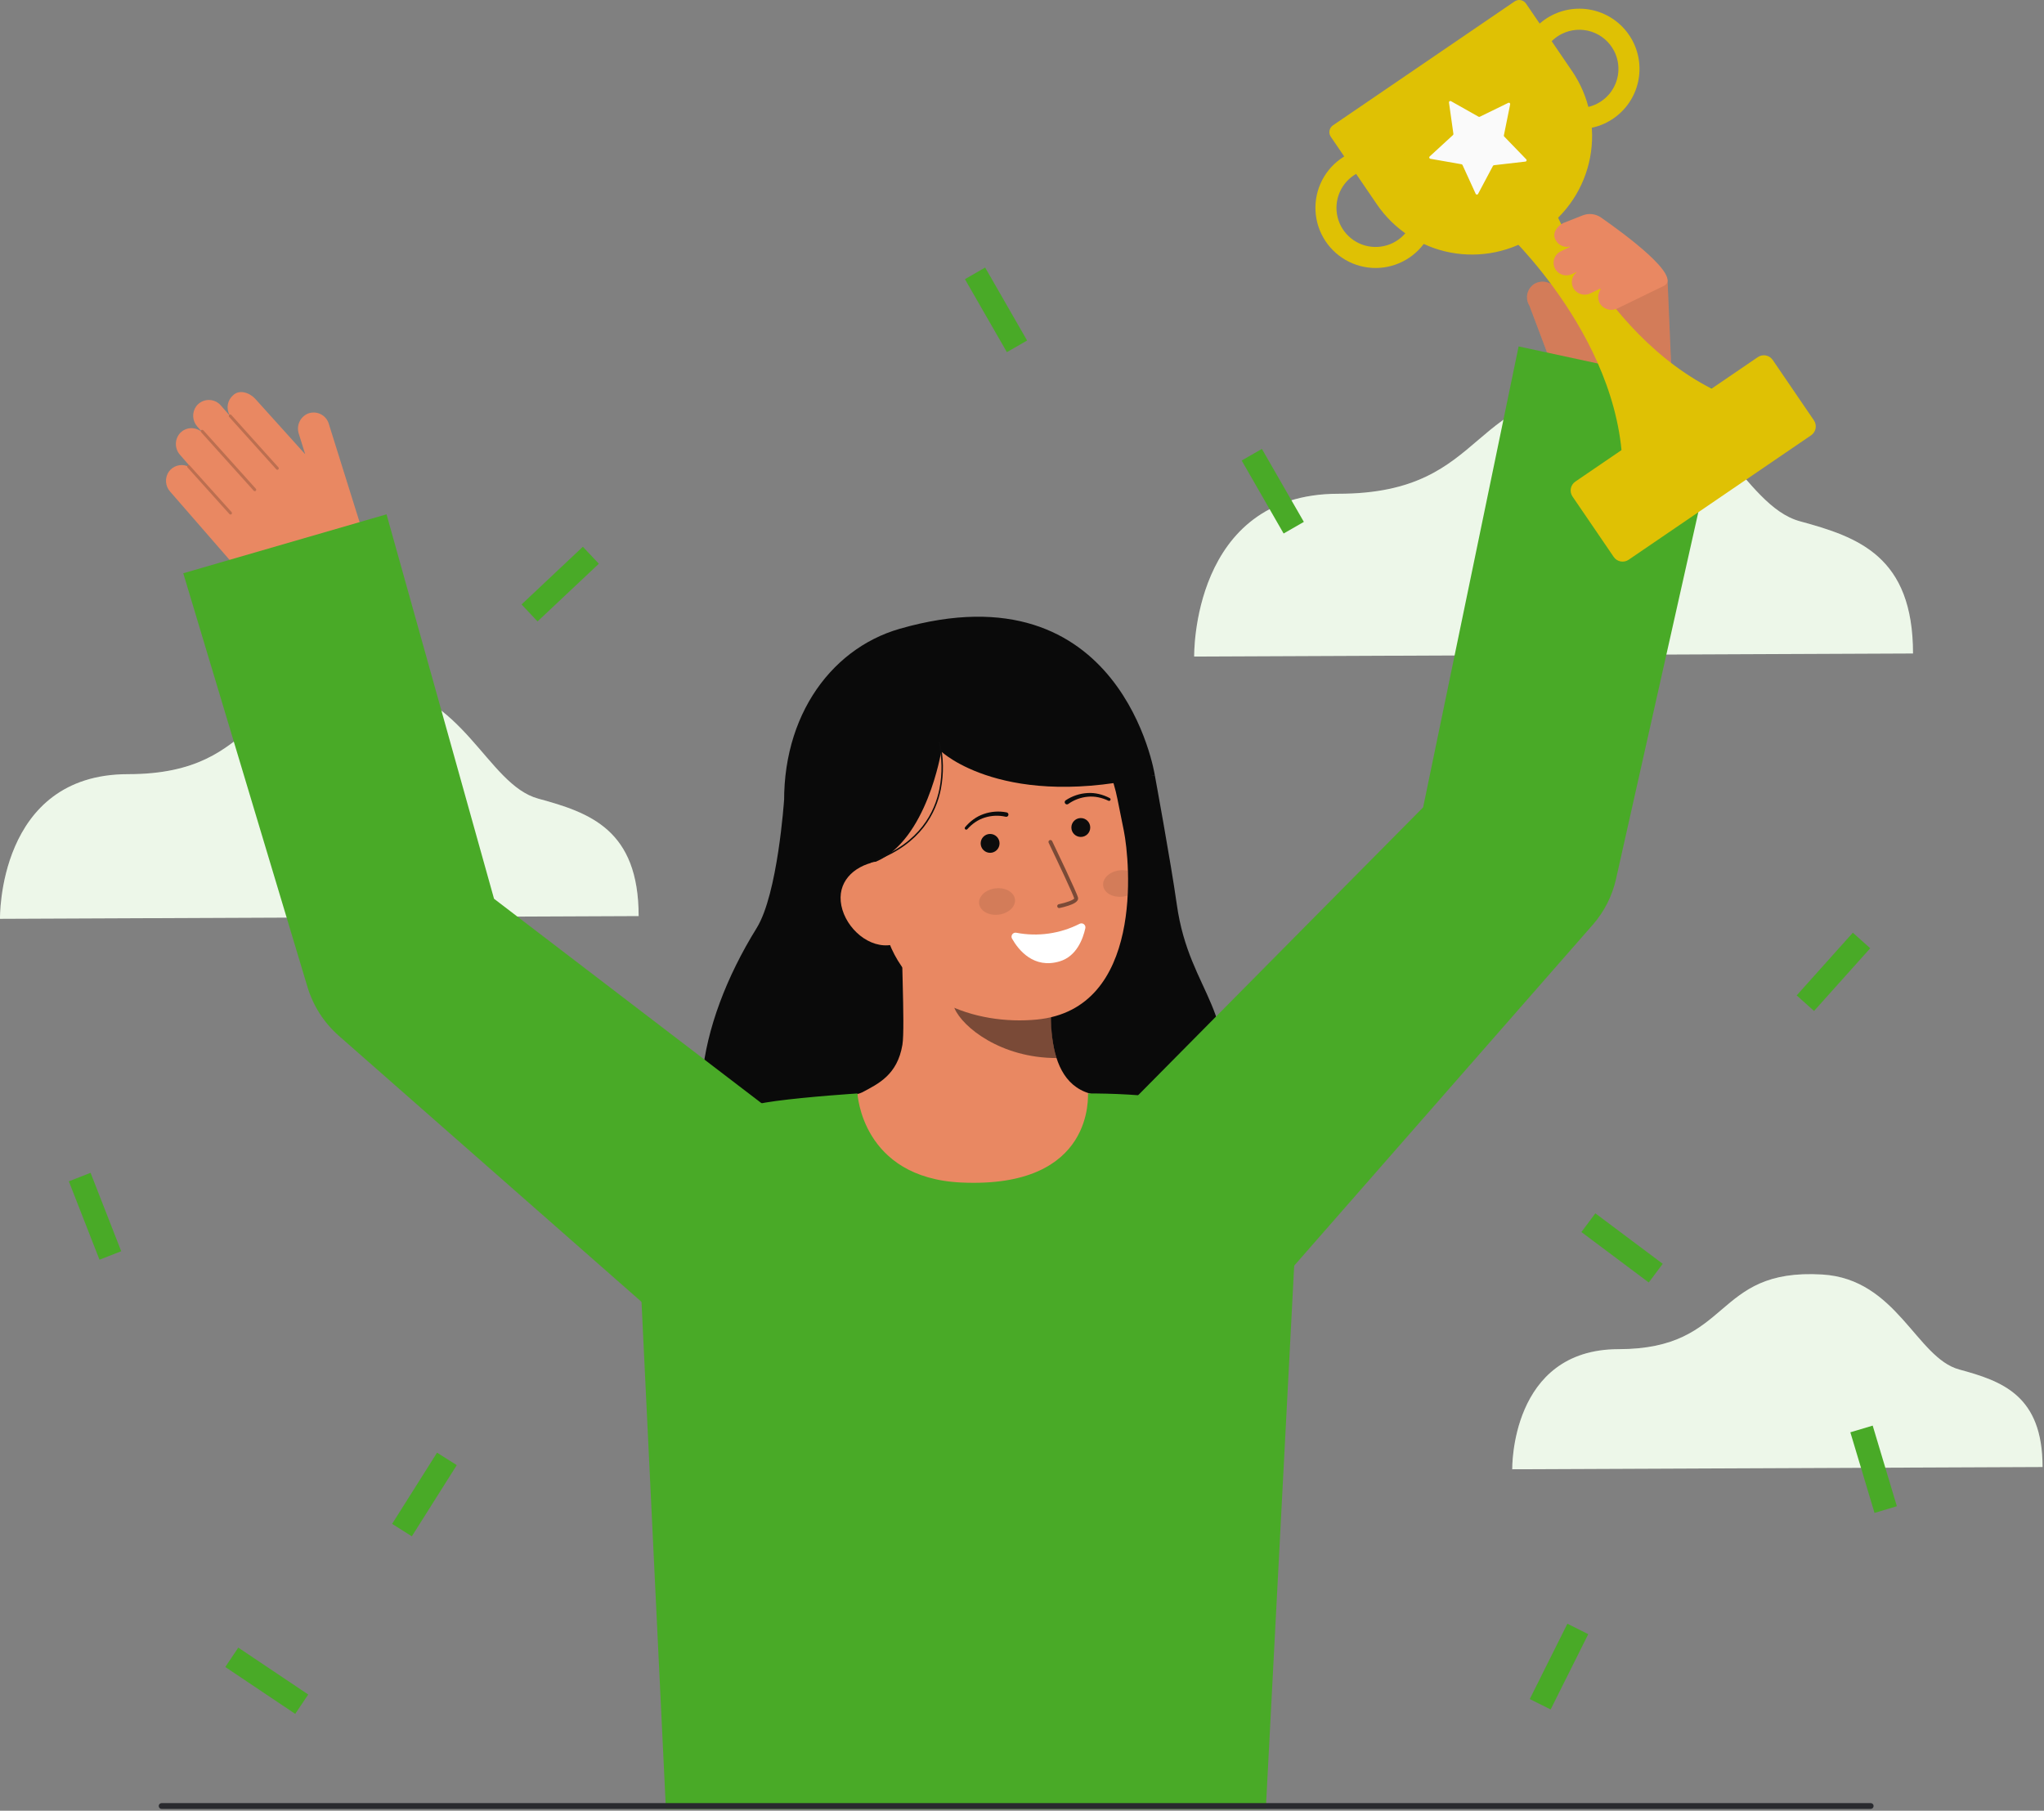 <svg width="701" height="621" viewBox="0 0 701 621" fill="none" xmlns="http://www.w3.org/2000/svg">
<rect x="0" y="0" width="701" height="621" fill="#808080" stroke="none"/>
<g clip-path="url(#clip0_1_2)">
<path d="M409.55 225.17C409.55 225.17 408.506 169.335 458.985 169.335C512.202 169.335 502.347 131.551 553.685 134.635C588.385 136.722 597.385 173.37 617.338 178.785C637.291 184.2 656.077 190.771 656.077 224.113L409.55 225.17Z" fill="white"/>
<path d="M518.631 503.89C518.631 503.89 517.861 462.699 555.101 462.699C594.364 462.699 587.093 434.823 624.966 437.099C650.566 438.639 657.203 465.677 671.927 469.672C686.651 473.667 700.508 478.515 700.508 503.115L518.631 503.89Z" fill="white"/>
<path d="M0.001 315.108C0.001 315.108 -0.925 265.499 43.923 265.499C91.204 265.499 82.448 231.93 128.056 234.674C158.881 236.528 166.877 269.088 184.608 273.899C202.339 278.71 219.026 284.548 219.026 314.171L0.001 315.108Z" fill="white"/>
<path opacity="0.1" d="M409.55 225.17C409.55 225.17 408.506 169.335 458.985 169.335C512.202 169.335 502.347 131.551 553.685 134.635C588.385 136.722 597.385 173.37 617.338 178.785C637.291 184.2 656.077 190.771 656.077 224.113L409.55 225.17Z" fill="#49AA27"/>
<path opacity="0.1" d="M518.631 503.89C518.631 503.89 517.861 462.699 555.101 462.699C594.364 462.699 587.093 434.823 624.966 437.099C650.566 438.639 657.203 465.677 671.927 469.672C686.651 473.667 700.508 478.515 700.508 503.115L518.631 503.89Z" fill="#49AA27"/>
<path opacity="0.1" d="M0.001 315.108C0.001 315.108 -0.925 265.499 43.923 265.499C91.204 265.499 82.448 231.93 128.056 234.674C158.881 236.528 166.877 269.088 184.608 273.899C202.339 278.71 219.026 284.548 219.026 314.171L0.001 315.108Z" fill="#49AA27"/>
<path d="M524.501 104.812C524.112 104.187 523.855 103.49 523.744 102.762C523.634 102.034 523.673 101.291 523.859 100.579C524.044 99.867 524.374 99.2 524.826 98.619C525.278 98.038 525.844 97.555 526.488 97.2C527.761 96.556 529.23 96.42 530.599 96.818C531.969 97.216 533.136 98.119 533.864 99.344L537.732 105.557L535.861 83.721C535.461 80.921 536.747 77.234 539.914 76.986C542.46 76.617 544.535 73.195 547.583 74.7C547.611 74.692 571.521 93.53 571.897 96.124L573.37 130.689C574.97 141.695 537.57 139.489 537.57 139.489L524.501 104.812Z" fill="#E98862"/>
<g opacity="0.1">
<path d="M524.501 104.812C524.112 104.187 523.855 103.49 523.744 102.762C523.634 102.034 523.673 101.291 523.859 100.579C524.044 99.867 524.374 99.2 524.826 98.619C525.278 98.038 525.844 97.555 526.488 97.2C527.761 96.556 529.23 96.42 530.599 96.818C531.969 97.216 533.136 98.119 533.864 99.344L537.732 105.557L535.861 83.721C535.461 80.921 536.747 77.234 539.914 76.986C542.46 76.617 544.535 73.195 547.583 74.7C547.611 74.692 571.521 93.53 571.897 96.124L573.37 130.689C574.97 141.695 537.57 139.489 537.57 139.489L524.501 104.812Z" fill="#0C0C0C"/>
</g>
<path d="M268.901 274.368C268.901 274.368 266.754 306.584 259.506 318.268C238.641 351.916 232.596 389.768 253.491 409.545C274.386 429.322 407.661 429.599 417.758 384.113C426.258 345.819 408.016 341.701 403.578 310.113C401.57 295.819 396.045 265.847 396.045 265.847" fill="#0A0A0A"/>
<path d="M383.261 377.444C383.03 377.414 380.478 419.774 331.267 416.081C297.199 413.529 285.052 377.381 284.267 377.381C287.941 376.6 294.126 375.465 295.757 374.595C301.122 371.712 307.757 368.713 309.488 358.295C310.488 352.295 308.794 321.573 309.315 315.495L361.609 327.167C360.878 339.997 355.764 369.742 373.689 375.006C376.675 375.883 379.888 376.683 383.261 377.444Z" fill="#E98862"/>
<path opacity="0.5" d="M362.346 362.856C361.527 360.217 361 357.495 360.773 354.74C360.198 348.454 360.313 342.124 361.115 335.862C350.487 334.428 340.475 330.041 332.215 323.2C331.244 326.786 325.904 342.456 327.383 345.864C330.175 352.306 343.308 362.856 362.346 362.856Z" fill="#0C0C0C"/>
<path d="M355.584 349.658C334.966 351.658 308.29 343.406 302.764 315.95L297.778 291.176C292.251 263.72 302.192 238.56 328.044 233.356C353.896 228.156 377.698 246.522 383.224 273.978L385.432 284.946C387.552 295.481 392.369 346.099 355.584 349.658Z" fill="#E98862"/>
<path d="M370.249 316.823C363.551 320.23 355.908 321.307 348.528 319.884C348.273 319.836 348.009 319.861 347.767 319.957C347.525 320.053 347.316 320.216 347.164 320.427C347.012 320.638 346.923 320.888 346.907 321.148C346.892 321.407 346.951 321.666 347.077 321.893C349.277 325.77 354.495 332.393 363.446 329.693C369.227 327.949 371.412 322.002 372.222 318.324C372.278 318.07 372.259 317.805 372.169 317.561C372.079 317.317 371.921 317.103 371.714 316.946C371.507 316.788 371.259 316.693 370.999 316.671C370.74 316.65 370.48 316.702 370.249 316.823Z" fill="white"/>
<path d="M370.668 287.03C372.456 287.03 373.905 285.581 373.905 283.793C373.905 282.006 372.456 280.556 370.668 280.556C368.881 280.556 367.431 282.006 367.431 283.793C367.431 285.581 368.881 287.03 370.668 287.03Z" fill="#0C0C0C"/>
<path d="M339.563 292.476C341.351 292.476 342.8 291.027 342.8 289.239C342.8 287.452 341.351 286.002 339.563 286.002C337.776 286.002 336.326 287.452 336.326 289.239C336.326 291.027 337.776 292.476 339.563 292.476Z" fill="#0C0C0C"/>
<path opacity="0.1" d="M342.479 313.681C345.872 313.276 348.381 310.931 348.084 308.442C347.787 305.953 344.796 304.264 341.403 304.669C338.01 305.074 335.501 307.419 335.798 309.908C336.095 312.397 339.086 314.086 342.479 313.681Z" fill="#0C0C0C"/>
<path opacity="0.1" d="M378.33 303.73C378.63 306.215 381.624 307.902 385.018 307.502C385.605 307.432 386.182 307.301 386.741 307.111C386.899 304.148 386.908 301.297 386.821 298.658C385.879 298.423 384.902 298.366 383.938 298.489C380.544 298.89 378.036 301.234 378.33 303.73Z" fill="#0C0C0C"/>
<path opacity="0.5" d="M363.337 311.411L363.388 311.403C364.436 311.185 365.471 310.909 366.488 310.576C368.006 310.068 369.988 309.234 369.716 307.861C369.402 306.296 361.716 290.28 360.843 288.461C360.767 288.302 360.63 288.18 360.464 288.122C360.297 288.063 360.114 288.073 359.955 288.15C359.796 288.226 359.674 288.363 359.615 288.53C359.557 288.696 359.567 288.879 359.643 289.038C362.92 295.859 368.198 307.073 368.41 308.127C368.244 308.618 365.726 309.577 363.127 310.101C362.955 310.132 362.802 310.228 362.701 310.371C362.6 310.513 362.559 310.689 362.586 310.862C362.614 311.034 362.708 311.189 362.849 311.292C362.99 311.396 363.166 311.439 363.338 311.414L363.337 311.411Z" fill="#0C0C0C"/>
<path d="M277.151 300.069L300.327 295.542C317.834 288.221 322.8 257.71 322.8 257.71C322.8 257.71 344.407 278.286 396.045 265.844C396.045 265.844 384.828 193.758 308.58 215.639C283.994 222.694 266.58 247.754 269.17 280.946C270.985 304.207 277.151 300.069 277.151 300.069Z" fill="#0A0A0A"/>
<path d="M306.053 323.992C298.197 325.573 290.136 318.45 288.553 310.592C286.97 302.734 292.469 297.121 300.325 295.54L305.433 299.989L312.805 322.63L306.053 323.992Z" fill="#E98862"/>
<path d="M366.412 275.687C368.378 274.297 370.677 273.453 373.075 273.24C374.279 273.126 375.492 273.193 376.675 273.44C377.87 273.684 379.029 274.077 380.126 274.609L380.161 274.625C380.283 274.679 380.421 274.683 380.545 274.636C380.67 274.59 380.771 274.497 380.828 274.376C380.884 274.256 380.891 274.118 380.848 273.993C380.804 273.867 380.713 273.764 380.594 273.704C379.432 273.09 378.197 272.625 376.918 272.32C375.631 272.007 374.304 271.89 372.981 271.971C370.303 272.12 367.713 272.983 365.481 274.471C365.314 274.585 365.198 274.761 365.16 274.961C365.123 275.16 365.165 275.366 365.279 275.533C365.393 275.701 365.569 275.816 365.769 275.854C365.968 275.892 366.174 275.849 366.341 275.735L366.359 275.722L366.412 275.687Z" fill="#0C0C0C"/>
<path d="M345.242 278.613C342.611 278.09 339.887 278.283 337.354 279.171C336.103 279.602 334.923 280.219 333.854 281C332.79 281.771 331.827 282.673 330.988 283.685C330.9 283.785 330.854 283.916 330.861 284.05C330.868 284.183 330.928 284.309 331.026 284.399C331.125 284.489 331.255 284.537 331.389 284.531C331.523 284.526 331.649 284.469 331.74 284.371L331.767 284.343C332.576 283.432 333.497 282.625 334.507 281.943C335.507 281.261 336.604 280.734 337.761 280.38C340.058 279.66 342.505 279.56 344.853 280.091L344.911 280.105C345.108 280.153 345.316 280.121 345.489 280.015C345.662 279.91 345.786 279.74 345.834 279.543C345.882 279.346 345.849 279.138 345.744 278.965C345.638 278.792 345.468 278.668 345.271 278.62L345.242 278.613Z" fill="#0C0C0C"/>
<path d="M300.342 295.162C315.922 289.362 321.091 278.604 322.684 270.598C323.715 265.259 323.619 259.763 322.401 254.463L321.919 254.595C323.118 259.827 323.21 265.25 322.19 270.519C320.619 278.394 315.522 288.98 300.168 294.694L300.342 295.162Z" fill="#0C0C0C"/>
<path d="M122.971 177.96L112.741 145.273C112.517 144.555 112.145 143.892 111.649 143.325C111.154 142.759 110.546 142.301 109.864 141.983C109.183 141.664 108.442 141.49 107.69 141.473C106.937 141.457 106.19 141.596 105.494 141.884C104.227 142.456 103.217 143.478 102.661 144.751C102.104 146.025 102.04 147.46 102.481 148.778L104.675 155.787L87.659 136.912C85.805 134.78 82.159 133.351 79.91 135.59C78.987 136.395 78.364 137.489 78.142 138.694C77.92 139.898 78.113 141.143 78.689 142.223C78.665 142.236 78.642 142.251 78.621 142.268C78.607 142.284 78.594 142.301 78.582 142.318L75.722 139.031C75.192 138.423 74.533 137.94 73.793 137.618C73.052 137.297 72.249 137.145 71.442 137.173C70.636 137.201 69.845 137.409 69.129 137.781C68.413 138.154 67.789 138.681 67.302 139.325C66.557 140.355 66.187 141.609 66.255 142.878C66.324 144.148 66.826 145.355 67.678 146.298L68.895 147.698C68.872 147.753 68.858 147.81 68.853 147.869C67.812 147.115 66.535 146.756 65.253 146.856C63.97 146.956 62.766 147.509 61.853 148.416C60.885 149.438 60.337 150.787 60.32 152.195C60.303 153.603 60.817 154.965 61.76 156.01L64.784 159.484C64.706 159.466 64.625 159.465 64.548 159.484C64.47 159.502 64.398 159.539 64.338 159.59C64.269 159.655 64.22 159.739 64.198 159.831C63.084 159.418 61.865 159.381 60.728 159.728C59.591 160.075 58.599 160.785 57.906 161.75C57.197 162.779 56.857 164.017 56.94 165.263C57.023 166.509 57.524 167.691 58.362 168.616L83.876 197.929C87.445 202.029 92.158 204.97 97.409 206.375C102.661 207.78 108.212 207.585 113.352 205.815C117.784 204.288 121.446 201.093 123.56 196.909C125.674 192.725 126.074 187.882 124.673 183.408L122.971 177.96Z" fill="#E98862"/>
<g opacity="0.2">
<path d="M95.439 160.99C95.339 161.076 95.21 161.12 95.079 161.111C94.948 161.103 94.826 161.043 94.739 160.945L78.582 142.974C78.494 142.876 78.448 142.746 78.455 142.613C78.462 142.481 78.521 142.357 78.62 142.268C78.719 142.179 78.849 142.133 78.981 142.14C79.114 142.147 79.238 142.207 79.326 142.305L95.484 160.276C95.573 160.375 95.619 160.505 95.612 160.637C95.605 160.769 95.546 160.894 95.448 160.982L95.439 160.99Z" fill="#0C0C0C"/>
</g>
<g opacity="0.2">
<path d="M87.71 168.335C87.61 168.421 87.481 168.465 87.35 168.456C87.219 168.448 87.097 168.388 87.01 168.29L68.98 148.234C68.891 148.136 68.845 148.006 68.852 147.874C68.859 147.741 68.918 147.617 69.016 147.528C69.117 147.444 69.246 147.401 69.377 147.408C69.509 147.415 69.632 147.472 69.724 147.566L87.755 167.621C87.844 167.72 87.89 167.85 87.883 167.982C87.876 168.114 87.817 168.239 87.719 168.327L87.71 168.335Z" fill="#0C0C0C"/>
</g>
<g opacity="0.2">
<path d="M79.383 176.339C79.284 176.425 79.155 176.468 79.024 176.46C78.893 176.451 78.771 176.391 78.683 176.293L64.302 160.299C64.213 160.201 64.167 160.071 64.174 159.938C64.181 159.806 64.24 159.682 64.339 159.593C64.438 159.504 64.567 159.458 64.7 159.465C64.832 159.472 64.957 159.532 65.046 159.63L79.43 175.63C79.519 175.729 79.565 175.859 79.558 175.991C79.55 176.124 79.491 176.248 79.392 176.336L79.383 176.339Z" fill="#0C0C0C"/>
</g>
<path d="M520.817 118.805L488.072 276.873L376.571 389.509L435.116 444.03L545.664 317.814L546.327 317.068C550.225 312.584 552.943 307.198 554.235 301.398L591.768 134.113L520.817 118.805Z" fill="#49AA27"/>
<path d="M329.601 405.544C295.511 403.937 294.076 374.999 294.076 374.999C294.076 374.999 277.184 376.09 265.955 377.61C247.57 380.097 235.443 386.331 225.791 395.982C216.813 404.961 219.36 432.97 219.36 432.97L228.371 620.37H434.122L443.85 434.001C443.85 434.001 454.903 410.351 436.116 390.473C422.491 376.061 387.318 374.999 373.158 374.999C372.927 374.999 376.03 407.733 329.601 405.544Z" fill="#49AA27"/>
<path d="M169.431 308.231L132.565 176.385L62.852 196.599L105.469 338.546C107.419 344.98 111.119 350.744 116.157 355.194L116.857 355.807L229.146 454.507L279.873 392.646L169.431 308.231Z" fill="#49AA27"/>
<path d="M528.774 79.284L527.087 80.434C522.802 83.358 517.983 85.408 512.905 86.469C507.826 87.53 502.589 87.58 497.492 86.616C492.394 85.653 487.537 83.694 483.196 80.853C478.856 78.012 475.117 74.344 472.194 70.058L456.401 46.899C456.193 46.594 456.047 46.25 455.971 45.889C455.896 45.527 455.892 45.153 455.961 44.79C456.03 44.427 456.169 44.081 456.372 43.771C456.575 43.462 456.836 43.196 457.141 42.987L519.439 0.489C520.056 0.069 520.815 -0.09 521.549 0.049C522.283 0.188 522.931 0.612 523.352 1.228L539.152 24.391C542.076 28.677 544.126 33.496 545.187 38.575C546.247 43.653 546.297 48.89 545.333 53.987C544.37 59.085 542.411 63.943 539.57 68.283C536.729 72.623 533.061 76.362 528.774 79.284Z" fill="#DFC104"/>
<path d="M497.618 34.688L507.081 40.028C507.146 40.065 507.218 40.085 507.292 40.087C507.366 40.09 507.44 40.074 507.506 40.041L517.27 35.272C517.347 35.235 517.432 35.22 517.517 35.229C517.602 35.238 517.682 35.27 517.749 35.322C517.817 35.374 517.868 35.443 517.898 35.523C517.928 35.602 517.936 35.689 517.919 35.772L515.765 46.422C515.751 46.495 515.754 46.57 515.774 46.642C515.795 46.713 515.833 46.778 515.884 46.831L523.436 54.643C523.496 54.705 523.537 54.781 523.555 54.865C523.573 54.948 523.567 55.035 523.539 55.115C523.51 55.196 523.459 55.266 523.392 55.319C523.326 55.372 523.245 55.406 523.16 55.415L512.365 56.659C512.292 56.668 512.221 56.694 512.16 56.736C512.098 56.778 512.048 56.834 512.013 56.899L506.913 66.499C506.873 66.575 506.813 66.637 506.739 66.68C506.665 66.722 506.581 66.744 506.496 66.741C506.41 66.738 506.328 66.712 506.257 66.665C506.186 66.618 506.129 66.552 506.093 66.474L501.576 56.592C501.546 56.525 501.499 56.466 501.44 56.42C501.381 56.375 501.313 56.344 501.239 56.331L490.539 54.45C490.455 54.436 490.377 54.398 490.314 54.341C490.25 54.284 490.204 54.21 490.18 54.128C490.156 54.047 490.155 53.959 490.178 53.877C490.201 53.795 490.247 53.721 490.309 53.663L498.309 46.313C498.364 46.263 498.405 46.2 498.43 46.131C498.455 46.061 498.463 45.987 498.452 45.913L496.934 35.154C496.921 35.069 496.932 34.981 496.967 34.901C497.001 34.822 497.057 34.754 497.129 34.705C497.201 34.656 497.285 34.629 497.371 34.626C497.458 34.623 497.544 34.645 497.618 34.688Z" fill="#FAFAFA"/>
<path d="M531.35 67.907L523.45 73.293L521.85 74.381L515.55 78.681C515.55 78.681 558.474 117.91 556.428 165.527L575.258 152.684L576.858 151.596L597.283 137.665C552.201 122.188 531.35 67.907 531.35 67.907Z" fill="#DFC104"/>
<path d="M602.839 122.486L540.274 165.159C538.589 166.308 538.155 168.605 539.304 170.289L553.426 190.994C554.575 192.679 556.872 193.113 558.556 191.964L621.121 149.291C622.806 148.142 623.24 145.845 622.091 144.161L607.969 123.456C606.82 121.772 604.523 121.337 602.839 122.486Z" fill="#DFC104"/>
<path d="M483.426 88.299C480.402 90.369 476.88 91.596 473.224 91.855C469.568 92.113 465.91 91.393 462.624 89.769C459.338 88.144 456.545 85.674 454.53 82.613C452.515 79.551 451.352 76.008 451.16 72.348C450.968 68.688 451.754 65.043 453.437 61.787C455.121 58.532 457.641 55.783 460.738 53.824C463.836 51.865 467.399 50.766 471.062 50.64C474.725 50.514 478.356 51.366 481.58 53.108C484.695 54.789 487.324 57.243 489.216 60.234C491.108 63.224 492.199 66.651 492.385 70.186C492.57 73.72 491.844 77.242 490.275 80.414C488.706 83.586 486.348 86.302 483.426 88.299ZM464.195 60.199C461.779 61.85 459.968 64.246 459.039 67.021C458.11 69.796 458.114 72.799 459.05 75.572C459.986 78.345 461.803 80.736 464.224 82.38C466.644 84.025 469.537 84.833 472.459 84.681C475.382 84.53 478.175 83.427 480.413 81.54C482.651 79.654 484.21 77.088 484.854 74.233C485.498 71.378 485.191 68.391 483.98 65.726C482.768 63.062 480.719 60.867 478.144 59.475C475.976 58.307 473.528 57.757 471.069 57.885C468.609 58.013 466.231 58.813 464.195 60.199Z" fill="#DFC104"/>
<path d="M553.282 40.662C552.534 41.172 551.754 41.633 550.945 42.041C546.059 44.509 540.392 44.935 535.192 43.225C529.991 41.515 525.683 37.809 523.215 32.922C520.747 28.036 520.322 22.369 522.032 17.169C523.742 11.968 527.448 7.66 532.334 5.192C537.011 2.832 542.41 2.338 547.438 3.811C552.465 5.284 556.745 8.613 559.409 13.123C562.073 17.634 562.922 22.989 561.784 28.103C560.647 33.217 557.607 37.706 553.282 40.662ZM534.058 12.55C531.932 14.007 530.271 16.044 529.273 18.42C528.274 20.796 527.982 23.409 528.429 25.947C528.877 28.485 530.046 30.84 531.797 32.73C533.548 34.621 535.807 35.967 538.303 36.608C540.799 37.249 543.427 37.157 545.872 36.344C548.317 35.53 550.476 34.03 552.091 32.022C553.706 30.013 554.708 27.582 554.978 25.02C555.247 22.457 554.773 19.871 553.611 17.57C552.817 15.998 551.722 14.598 550.386 13.449C549.051 12.3 547.502 11.425 545.829 10.875C544.156 10.325 542.391 10.11 540.634 10.242C538.878 10.374 537.165 10.85 535.592 11.644C535.062 11.913 534.549 12.215 534.058 12.55Z" fill="#DFC104"/>
<path d="M548.957 104.499C548.388 103.717 548.089 102.771 548.107 101.804C548.125 100.836 548.459 99.901 549.058 99.141C548.99 99.103 548.796 99.059 548.868 98.941L545.539 100.561C544.569 101.06 543.451 101.191 542.391 100.929C541.332 100.667 540.403 100.031 539.776 99.137C539.187 98.235 538.953 97.146 539.12 96.081C539.288 95.016 539.844 94.051 540.683 93.373C540.642 93.36 540.619 93.315 540.582 93.289L539.213 93.955C538.297 94.421 537.248 94.557 536.243 94.338C535.238 94.119 534.34 93.56 533.7 92.755C533.31 92.242 533.038 91.649 532.904 91.018C532.77 90.387 532.778 89.735 532.927 89.107C533.077 88.48 533.363 87.893 533.766 87.39C534.17 86.887 534.68 86.48 535.259 86.197L538.416 84.66C538.405 84.645 538.384 84.643 538.375 84.625C538.366 84.607 538.375 84.578 538.369 84.555C537.41 84.78 536.403 84.672 535.512 84.249C534.622 83.826 533.902 83.114 533.469 82.228C532.204 80.012 534.074 77.487 536.115 76.494L542.789 73.864C543.819 73.459 544.933 73.314 546.033 73.444C547.132 73.573 548.182 73.972 549.089 74.605C556.951 80.079 577.144 94.866 570.628 98.037L554.586 105.843C553.632 106.277 552.561 106.38 551.542 106.137C550.522 105.893 549.613 105.317 548.957 104.499Z" fill="#E98862"/>
<path d="M55.434 620.374H641.562C641.828 620.374 642.082 620.269 642.27 620.081C642.457 619.894 642.562 619.64 642.562 619.374C642.562 619.109 642.457 618.855 642.27 618.667C642.082 618.48 641.828 618.374 641.562 618.374H55.434C55.168 618.374 54.914 618.48 54.726 618.667C54.539 618.855 54.434 619.109 54.434 619.374C54.434 619.64 54.539 619.894 54.726 620.081C54.914 620.269 55.168 620.374 55.434 620.374Z" fill="#292A2E"/>
<path d="M31.059 402.219L23.608 405.131L34.118 432.019L41.569 429.107L31.059 402.219Z" fill="#49AA27"/>
<path d="M635.44 319.87L616.179 341.375L622.139 346.712L641.399 325.207L635.44 319.87Z" fill="#49AA27"/>
<path d="M547.138 416.119L542.342 422.523L565.447 439.83L570.244 433.426L547.138 416.119Z" fill="#49AA27"/>
<path d="M199.897 187.511L178.872 207.296L184.354 213.122L205.379 193.337L199.897 187.511Z" fill="#49AA27"/>
<path d="M432.772 153.952L425.837 157.939L440.225 182.968L447.161 178.981L432.772 153.952Z" fill="#49AA27"/>
<path d="M149.884 498.199L134.478 522.613L141.243 526.883L156.65 502.469L149.884 498.199Z" fill="#49AA27"/>
<path d="M537.543 556.863L524.641 582.689L531.797 586.264L544.699 560.439L537.543 556.863Z" fill="#49AA27"/>
<path d="M642.249 488.913L634.587 491.21L642.877 518.864L650.539 516.567L642.249 488.913Z" fill="#49AA27"/>
<path d="M81.718 565.051L77.262 571.699L101.252 587.779L105.708 581.131L81.718 565.051Z" fill="#49AA27"/>
<path d="M337.862 91.754L330.926 95.741L345.314 120.769L352.249 116.782L337.862 91.754Z" fill="#49AA27"/>
</g>
<defs>
<clipPath id="clip0_1_2">
<rect width="700.509" height="620.375" fill="white"/>
</clipPath>
</defs>
</svg>
